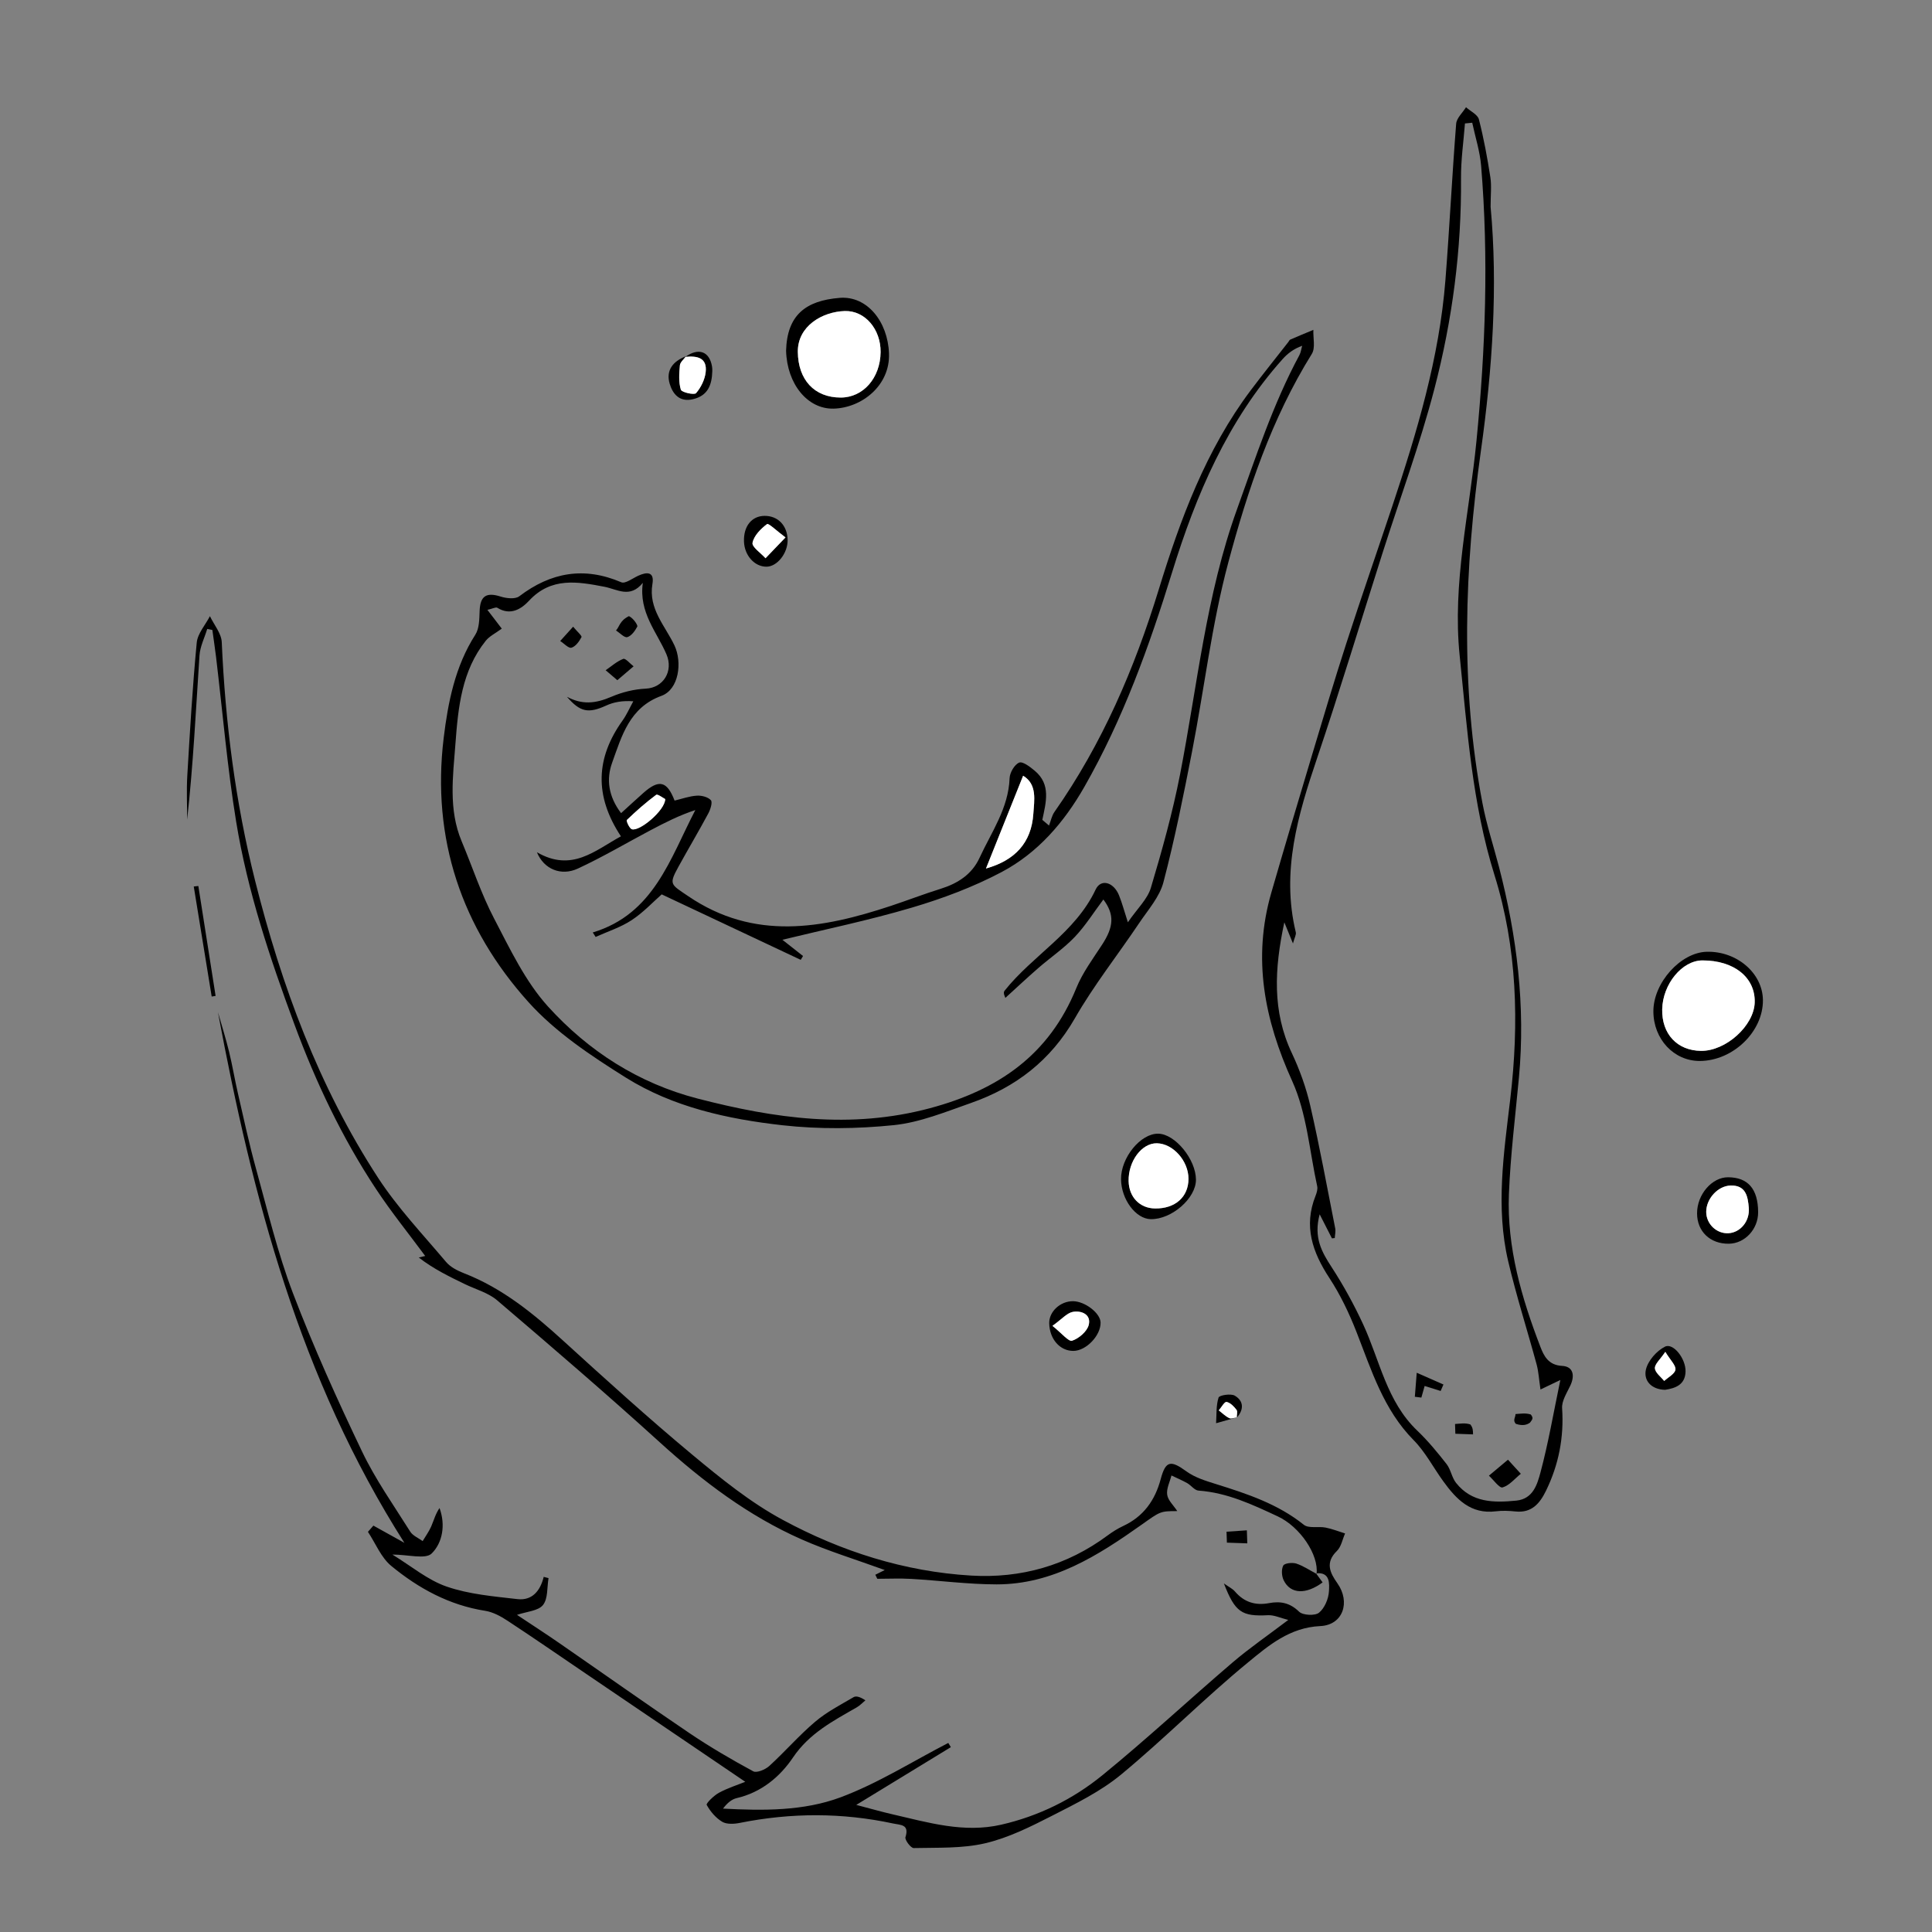 <?xml version="1.0" encoding="utf-8"?>
<!-- Generator: Adobe Illustrator 16.0.0, SVG Export Plug-In . SVG Version: 6.00 Build 0)  -->
<!DOCTYPE svg PUBLIC "-//W3C//DTD SVG 1.1//EN" "http://www.w3.org/Graphics/SVG/1.1/DTD/svg11.dtd">
<svg version="1.1" id="Layer_1" xmlns="http://www.w3.org/2000/svg" xmlns:xlink="http://www.w3.org/1999/xlink" x="0px" y="0px"
	 width="128px" height="128px" viewBox="0 0 128 128" enable-background="new 0 0 128 128" xml:space="preserve">
<rect x="0" y="0" width="128" height="128" fill="#808080" stroke="none"/>
<g>
	<path fill-rule="evenodd" clip-rule="evenodd" d="M87.226,104.276c0.156-1.257-1.082-3.116-2.574-3.813
		c-1.678-0.784-3.352-1.571-5.249-1.707c-0.26-0.018-0.487-0.347-0.751-0.497c-0.336-0.187-0.693-0.339-1.04-0.505
		c-0.107,0.426-0.341,0.87-0.283,1.273c0.051,0.372,0.416,0.7,0.669,1.087c-1.138,0-1.123,0.022-2.349,0.891
		c-2.903,2.056-5.894,3.967-9.621,3.964c-1.884-0.002-3.767-0.254-5.65-0.363c-0.75-0.044-1.504-0.007-2.255-0.007
		c-0.044-0.09-0.087-0.179-0.131-0.268c0.178-0.09,0.356-0.179,0.625-0.312c-1.921-0.7-3.758-1.257-5.503-2.028
		c-3.529-1.557-6.561-3.855-9.412-6.444c-3.526-3.201-7.14-6.305-10.763-9.396c-0.589-0.504-1.42-0.725-2.14-1.074
		c-1.036-0.502-2.073-1.004-3.054-1.762c0.139-0.034,0.278-0.068,0.425-0.104c-1.087-1.472-2.241-2.897-3.249-4.422
		c-2.258-3.414-4.003-7.097-5.419-10.932c-1.616-4.374-3.103-8.801-3.855-13.412c-0.589-3.616-0.897-7.278-1.333-10.92
		c-0.073-0.597-0.163-1.192-0.245-1.788c-0.114-0.022-0.227-0.045-0.34-0.068c-0.177,0.586-0.473,1.163-0.512,1.758
		c-0.239,3.619-0.418,7.242-0.817,10.876c0-0.97-0.048-1.944,0.009-2.911c0.174-2.94,0.346-5.882,0.625-8.813
		c0.058-0.607,0.571-1.172,0.874-1.756c0.273,0.574,0.758,1.139,0.784,1.724c0.235,5.332,0.903,10.602,2.203,15.777
		c1.749,6.965,4.216,13.659,8.152,19.706c1.298,1.995,2.966,3.75,4.508,5.58c0.288,0.34,0.754,0.577,1.184,0.745
		c2.561,0.995,4.624,2.692,6.624,4.516c2.791,2.542,5.59,5.083,8.493,7.498c1.896,1.576,3.851,3.167,6.007,4.328
		c3.869,2.088,8.052,3.427,12.477,3.689c3.292,0.197,6.352-0.663,9.041-2.658c0.32-0.237,0.666-0.455,1.025-0.623
		c1.351-0.628,2.117-1.698,2.494-3.112c0.329-1.23,0.666-1.266,1.709-0.506c0.563,0.409,1.29,0.629,1.971,0.842
		c2.054,0.642,4.079,1.31,5.803,2.692c0.32,0.257,0.958,0.092,1.438,0.184c0.439,0.086,0.863,0.257,1.294,0.39
		c-0.175,0.394-0.256,0.884-0.543,1.161c-0.786,0.765-0.462,1.442,0.031,2.136c0.882,1.242,0.385,2.771-1.132,2.84
		c-2.018,0.093-3.416,1.28-4.772,2.396c-2.894,2.374-5.537,5.054-8.422,7.44c-1.353,1.119-2.989,1.921-4.57,2.728
		c-1.421,0.726-2.892,1.462-4.427,1.823c-1.525,0.359-3.159,0.283-4.747,0.32c-0.188,0.004-0.601-0.547-0.544-0.723
		c0.271-0.854-0.317-0.798-0.812-0.904c-3.384-0.727-6.767-0.72-10.159-0.041c-0.377,0.076-0.865,0.105-1.167-0.072
		c-0.426-0.253-0.79-0.683-1.031-1.12c-0.053-0.098,0.476-0.622,0.815-0.805c0.593-0.319,1.249-0.525,1.741-0.725
		c-3.511-2.382-7.016-4.76-10.521-7.138c-1.742-1.183-3.475-2.38-5.235-3.537c-0.447-0.293-0.962-0.574-1.479-0.654
		c-2.375-0.373-4.407-1.482-6.214-2.969c-0.679-0.557-1.043-1.497-1.55-2.262c0.12-0.139,0.241-0.275,0.361-0.413
		c0.575,0.319,1.152,0.641,2.054,1.141C19.837,91.283,16.73,79.312,14.439,67.06c0.248,0.869,0.521,1.733,0.736,2.613
		c0.224,0.916,0.376,1.849,0.589,2.77c0.384,1.665,0.74,3.336,1.196,4.981c0.767,2.769,1.431,5.582,2.451,8.259
		c1.356,3.556,2.93,7.037,4.571,10.473c0.887,1.858,2.095,3.565,3.196,5.317c0.171,0.274,0.544,0.423,0.824,0.628
		c0.19-0.319,0.416-0.626,0.564-0.965c0.176-0.405,0.286-0.839,0.554-1.223c0.412,1.129,0.195,2.3-0.518,3.008
		c-0.41,0.407-1.552,0.073-2.605,0.073c1.246,0.76,2.338,1.69,3.603,2.124c1.484,0.51,3.11,0.647,4.688,0.828
		c0.962,0.109,1.508-0.542,1.734-1.475c0.107,0.027,0.213,0.057,0.32,0.084c-0.105,0.608-0.03,1.363-0.369,1.784
		c-0.315,0.391-1.071,0.428-1.721,0.65c0.905,0.602,1.833,1.201,2.743,1.829c2.901,2.004,5.778,4.044,8.7,6.018
		c1.354,0.913,2.772,1.74,4.209,2.518c0.231,0.125,0.802-0.115,1.064-0.354c1.038-0.948,1.966-2.021,3.035-2.928
		c0.764-0.648,1.679-1.121,2.55-1.631c0.169-0.101,0.447-0.015,0.782,0.211c-0.192,0.158-0.365,0.347-0.578,0.468
		c-1.568,0.9-3.139,1.717-4.221,3.321c-0.866,1.284-2.102,2.312-3.728,2.689c-0.334,0.078-0.627,0.324-0.906,0.695
		c2.643,0.141,5.329,0.168,7.787-0.748c2.482-0.926,4.766-2.38,7.138-3.603c0.057,0.094,0.114,0.186,0.17,0.279
		c-2.006,1.225-4.013,2.45-6.267,3.826c0.975,0.255,1.677,0.458,2.389,0.621c2.375,0.546,4.739,1.26,7.217,0.69
		c2.483-0.569,4.749-1.686,6.698-3.274c2.951-2.405,5.741-5.006,8.637-7.482c1.116-0.952,2.332-1.786,3.68-2.809
		c-0.513-0.126-0.935-0.334-1.345-0.313c-1.732,0.088-2.177-0.186-2.92-2.106c0.334,0.238,0.577,0.352,0.735,0.537
		c0.607,0.71,1.356,0.938,2.257,0.768c0.754-0.142,1.385-0.023,1.99,0.568c0.251,0.243,1.053,0.282,1.321,0.066
		c0.373-0.304,0.632-0.927,0.658-1.425c0.024-0.479,0.099-1.287-0.857-1.183L87.226,104.276z"/>
	<path fill-rule="evenodd" clip-rule="evenodd" d="M41.148,53.874c0.573-0.521,1.021-0.937,1.479-1.342
		c1.036-0.917,1.565-0.791,2.066,0.509c0.485-0.115,0.972-0.293,1.467-0.326c0.317-0.022,0.742,0.085,0.937,0.3
		c0.122,0.134-0.027,0.61-0.168,0.873c-0.635,1.184-1.323,2.341-1.971,3.519c-0.666,1.208-0.527,1.175,0.643,1.97
		c4.369,2.966,8.868,2.148,13.419,0.641c1.106-0.366,2.195-0.789,3.307-1.135c1.134-0.354,2.068-0.958,2.57-2.049
		c0.787-1.707,1.918-3.281,1.991-5.275c0.014-0.372,0.325-0.906,0.636-1.035c0.234-0.096,0.729,0.287,1.034,0.543
		c1.089,0.91,0.738,2.097,0.499,3.252c0.148,0.125,0.296,0.25,0.444,0.375c0.117-0.304,0.18-0.644,0.36-0.902
		c3.164-4.512,5.298-9.481,6.911-14.741c1.428-4.655,3.123-9.241,6.1-13.204c0.808-1.075,1.652-2.122,2.479-3.182
		c0.045-0.057,0.077-0.143,0.136-0.168c0.507-0.221,1.018-0.43,1.527-0.643c-0.023,0.536,0.146,1.192-0.101,1.59
		c-2.669,4.292-4.258,9.042-5.542,13.848c-1.096,4.098-1.586,8.356-2.4,12.531c-0.565,2.891-1.143,5.784-1.891,8.629
		c-0.255,0.973-1.015,1.824-1.6,2.695c-1.418,2.114-3.01,4.125-4.273,6.328c-1.599,2.782-3.913,4.561-6.858,5.593
		c-1.681,0.589-3.386,1.294-5.128,1.475c-2.44,0.25-4.95,0.28-7.385,0.007c-3.625-0.408-7.244-1.197-10.377-3.159
		c-2.295-1.438-4.646-2.999-6.436-4.986c-4.44-4.93-6.438-10.841-5.628-17.511c0.288-2.373,0.755-4.747,2.096-6.843
		c0.265-0.413,0.266-1.032,0.285-1.56c0.035-1.004,0.437-1.271,1.391-0.968c0.381,0.122,0.966,0.187,1.235-0.017
		c2.096-1.593,4.298-1.982,6.76-0.929c0.264,0.113,0.745-0.26,1.115-0.43c0.587-0.269,1.089-0.279,0.948,0.544
		c-0.281,1.647,0.853,2.782,1.461,4.073c0.524,1.111,0.299,2.915-0.867,3.339c-2.114,0.768-2.625,2.656-3.264,4.43
		C40.166,51.616,40.295,52.745,41.148,53.874z M43.839,59.254c-0.559,0.49-1.211,1.196-1.99,1.708
		c-0.725,0.478-1.585,0.75-2.386,1.113c-0.064-0.099-0.128-0.198-0.192-0.297c4.053-1.222,5.12-4.89,6.797-8.11
		c-1.067,0.351-2.025,0.838-2.974,1.34c-1.603,0.849-3.168,1.777-4.812,2.538c-1.101,0.51-2.247,0.051-2.71-1.083
		c2.315,1.34,3.833-0.11,5.566-1.054c-1.784-2.702-1.656-5.203,0.104-7.667c0.282-0.396,0.479-0.852,0.716-1.28
		c-0.716-0.051-1.288,0.049-1.798,0.283c-1.175,0.536-1.722,0.439-2.598-0.581c1.008,0.535,1.872,0.461,2.958-0.007
		c0.704-0.301,1.497-0.497,2.26-0.532c1.176-0.055,1.848-1.163,1.377-2.269c-0.631-1.481-1.844-2.771-1.568-4.742
		c-0.852,1.052-1.693,0.423-2.553,0.259c-1.765-0.338-3.521-0.653-4.983,0.924c-0.514,0.554-1.236,1.011-2.103,0.47
		c-0.101-0.062-0.316,0.061-0.658,0.138c0.434,0.567,0.781,1.019,0.952,1.244c-0.415,0.307-0.813,0.494-1.06,0.802
		c-1.593,1.988-1.83,4.413-2.009,6.808c-0.163,2.166-0.476,4.367,0.411,6.481c0.716,1.707,1.295,3.483,2.15,5.116
		c1.057,2.023,2.069,4.173,3.577,5.834c2.668,2.941,5.978,5.077,9.915,6.095c5.085,1.315,10.13,2.043,15.384,0.636
		c4.532-1.213,7.896-3.526,9.696-7.958c0.416-1.025,1.105-1.947,1.715-2.886c0.759-1.169,0.832-1.978,0.079-2.983
		c-0.642,0.854-1.191,1.741-1.896,2.482c-0.724,0.758-1.61,1.36-2.407,2.052c-0.743,0.646-1.462,1.322-2.191,1.985
		c-0.131-0.289-0.112-0.398-0.052-0.475c1.871-2.354,4.687-3.843,6.033-6.704c0.348-0.738,1.193-0.494,1.548,0.382
		c0.206,0.51,0.348,1.048,0.587,1.788c0.623-0.907,1.299-1.529,1.525-2.288c0.74-2.473,1.437-4.972,1.932-7.505
		c1.147-5.883,1.72-11.881,3.777-17.579c1.246-3.457,2.378-6.952,4.129-10.202c0.101-0.186,0.124-0.414,0.185-0.622
		c-0.567,0.207-0.964,0.512-1.292,0.879c-3.65,4.084-5.74,8.997-7.327,14.136c-1.519,4.916-3.253,9.725-5.811,14.209
		c-1.345,2.359-3.091,4.377-5.479,5.642c-1.877,0.994-3.911,1.755-5.953,2.359c-2.862,0.847-5.795,1.451-8.574,2.129
		c0.329,0.259,0.849,0.667,1.367,1.076c-0.051,0.084-0.102,0.169-0.152,0.254C50.049,62.179,47.044,60.763,43.839,59.254z
		 M65.323,57.542c1.913-0.538,3.009-1.698,3.138-3.623c0.06-0.897,0.271-1.957-0.676-2.525
		C66.937,53.513,66.118,55.557,65.323,57.542z M44.072,52.939c-0.149-0.073-0.505-0.351-0.601-0.279
		c-0.685,0.508-1.328,1.076-1.942,1.668c-0.05,0.047,0.164,0.556,0.334,0.611C42.373,55.107,44.072,53.679,44.072,52.939z"/>
	<path fill-rule="evenodd" clip-rule="evenodd" d="M98.756,13.704c0.49,5.263,0.122,10.714-0.638,16.133
		c-1.094,7.806-1.384,15.595,0.099,23.377c0.271,1.427,0.73,2.818,1.096,4.226c1.187,4.582,1.762,9.219,1.32,13.956
		c-0.24,2.575-0.563,5.146-0.664,7.726c-0.136,3.517,0.834,6.854,2.083,10.101c0.231,0.604,0.528,1.223,1.446,1.271
		c0.741,0.04,0.853,0.646,0.536,1.313c-0.228,0.48-0.572,1.006-0.54,1.492c0.129,1.933-0.225,3.742-1.068,5.469
		c-0.403,0.824-0.936,1.479-2.002,1.372c-0.435-0.045-0.881-0.067-1.311-0.013c-1.674,0.213-2.633-0.802-3.493-1.989
		c-0.658-0.906-1.186-1.938-1.963-2.725c-2.002-2.026-2.796-4.64-3.791-7.179c-0.484-1.234-1.065-2.455-1.79-3.561
		c-1.124-1.713-1.719-3.438-0.919-5.444c0.078-0.197,0.154-0.44,0.111-0.636c-0.512-2.334-0.687-4.827-1.652-6.959
		c-1.853-4.085-2.646-8.147-1.385-12.503c0.879-3.038,1.782-6.069,2.691-9.098c0.741-2.472,1.478-4.945,2.272-7.4
		c0.987-3.047,2.039-6.072,3.053-9.11c1.627-4.883,3.11-9.805,3.516-14.97c0.271-3.447,0.44-6.903,0.711-10.351
		c0.029-0.38,0.427-0.733,0.653-1.098c0.294,0.266,0.771,0.485,0.854,0.805c0.324,1.259,0.559,2.545,0.759,3.833
		C98.829,12.312,98.756,12.906,98.756,13.704z M102.061,92.058c-0.101-0.676-0.126-1.181-0.255-1.658
		c-0.619-2.282-1.344-4.538-1.884-6.837c-0.841-3.581-0.286-7.176,0.137-10.751c0.594-5.019,0.459-10.022-1.045-14.834
		c-1.487-4.76-1.801-9.647-2.306-14.529c-0.497-4.81,0.65-9.51,1.113-14.248c0.597-6.077,0.812-12.136,0.307-18.216
		c-0.079-0.961-0.387-1.903-0.589-2.854c-0.161,0.016-0.321,0.032-0.482,0.048c-0.093,1.208-0.271,2.417-0.261,3.625
		c0.04,4.733-0.574,9.397-1.762,13.952c-0.961,3.69-2.291,7.283-3.45,10.921c-1.437,4.513-2.803,9.05-4.318,13.537
		c-1.272,3.768-2.392,7.516-1.417,11.548c0.04,0.165-0.086,0.369-0.187,0.744c-0.216-0.53-0.354-0.867-0.572-1.399
		c-0.66,3.085-0.807,5.896,0.495,8.658c0.523,1.11,0.949,2.294,1.224,3.489c0.619,2.696,1.117,5.418,1.653,8.131
		c0.039,0.203-0.019,0.426-0.03,0.639c-0.062,0.007-0.125,0.014-0.188,0.02c-0.233-0.458-0.469-0.918-0.813-1.594
		c-0.415,1.552,0.149,2.512,0.802,3.516c0.782,1.205,1.48,2.478,2.083,3.783c1.104,2.392,1.555,5.103,3.583,7.036
		c0.706,0.675,1.336,1.439,1.939,2.211c0.281,0.359,0.345,0.89,0.628,1.248c1.042,1.318,2.507,1.324,3.997,1.175
		c1.115-0.113,1.387-1.088,1.598-1.868c0.521-1.944,0.86-3.937,1.316-6.124C102.768,91.718,102.406,91.892,102.061,92.058z"/>
	<path fill-rule="evenodd" clip-rule="evenodd" d="M52.08,23.236c0.066-2.345,1.277-3.321,3.558-3.502
		c1.799-0.143,3.181,1.556,3.261,3.684c0.079,2.11-1.791,3.607-3.671,3.655C53.509,27.116,52.141,25.449,52.08,23.236z
		 M58.342,23.326c0.015-1.513-1.034-2.759-2.375-2.719c-1.479,0.044-3.126,0.992-3.108,2.705c0.019,1.843,1.088,3.028,2.846,3.027
		C57.189,26.337,58.325,25.04,58.342,23.326z"/>
	<path fill-rule="evenodd" clip-rule="evenodd" d="M109.541,67.008c-0.006-1.893,1.803-3.909,3.539-3.951
		c1.991-0.047,3.694,1.415,3.718,3.191c0.027,2.097-1.983,4.039-4.186,4.044C110.9,70.295,109.545,68.847,109.541,67.008z
		 M112.696,69.623c1.647,0.019,3.516-1.669,3.558-3.212c0.046-1.651-1.372-2.788-3.469-2.781c-1.34,0.005-2.625,1.567-2.66,3.237
		C110.09,68.503,111.118,69.606,112.696,69.623z"/>
	<path fill-rule="evenodd" clip-rule="evenodd" d="M74.272,78.136c-0.021-1.436,1.3-3.053,2.472-3.026
		c1.115,0.024,2.484,1.698,2.491,3.044c0.006,1.232-1.611,2.645-2.997,2.618C75.247,80.752,74.29,79.468,74.272,78.136z
		 M78.74,78.101c0.002-1.185-1.017-2.333-2.09-2.355c-1.003-0.021-1.906,1.188-1.876,2.51c0.025,1.057,0.737,1.794,1.746,1.809
		C77.857,80.084,78.737,79.306,78.74,78.101z"/>
	<path fill-rule="evenodd" clip-rule="evenodd" d="M112.435,80.391c-0.005-1.248,0.985-2.4,2.057-2.394
		c1.318,0.008,1.98,0.774,1.989,2.305c0.009,1.128-0.873,2.083-1.937,2.098C113.306,82.417,112.438,81.593,112.435,80.391z
		 M114.648,78.545c-0.828,0.024-1.606,0.867-1.606,1.743c0,0.803,0.685,1.46,1.475,1.416c0.776-0.042,1.422-0.782,1.346-1.69
		C115.802,79.294,115.682,78.508,114.648,78.545z"/>
	<path fill-rule="evenodd" clip-rule="evenodd" d="M71.085,86.208c0.8,0.004,1.823,0.796,1.832,1.417
		c0.013,0.861-0.961,1.874-1.804,1.876c-0.891,0.003-1.577-0.782-1.6-1.829C69.497,86.9,70.242,86.207,71.085,86.208z
		 M69.728,87.841c0.62,0.492,1.07,1.063,1.302,0.985c0.449-0.149,0.989-0.611,1.101-1.043c0.179-0.697-0.483-0.97-1.048-0.868
		C70.689,86.985,70.357,87.393,69.728,87.841z"/>
	<path fill-rule="evenodd" clip-rule="evenodd" d="M50.653,34.178c0.89-0.007,1.511,0.64,1.529,1.592
		c0.015,0.877-0.688,1.77-1.399,1.775c-0.791,0.005-1.461-0.744-1.492-1.666C49.256,34.866,49.8,34.185,50.653,34.178z
		 M52.041,35.605c-0.573-0.426-1.125-0.958-1.22-0.886c-0.417,0.313-0.871,0.77-0.964,1.242c-0.054,0.274,0.552,0.678,0.86,1.023
		C51.102,36.584,51.486,36.183,52.041,35.605z"/>
	<path fill-rule="evenodd" clip-rule="evenodd" d="M110.312,92.079c-0.941-0.027-1.433-0.643-1.264-1.349
		c0.14-0.586,0.711-1.236,1.264-1.511c0.54-0.269,1.385,0.793,1.36,1.655C111.646,91.758,110.983,91.978,110.312,92.079z
		 M110.331,89.563c-0.346,0.515-0.707,0.813-0.689,1.089c0.019,0.292,0.395,0.562,0.615,0.841c0.266-0.248,0.708-0.473,0.745-0.75
		C111.04,90.462,110.674,90.128,110.331,89.563z"/>
	<path fill-rule="evenodd" clip-rule="evenodd" d="M87.19,104.239c0.145,0.2,0.29,0.4,0.436,0.599
		c-1.109,0.821-2.128,0.776-2.576-0.136c-0.137-0.277-0.166-0.721-0.031-0.978c0.083-0.159,0.601-0.218,0.861-0.134
		c0.473,0.155,0.901,0.45,1.348,0.686C87.226,104.276,87.19,104.239,87.19,104.239z"/>
	<path fill-rule="evenodd" clip-rule="evenodd" d="M45.408,23.644c0.869-0.625,1.592-0.368,1.764,0.628
		c0.019,0.106,0.023,0.216,0.019,0.324c-0.028,0.899-0.282,1.625-1.295,1.856c-0.89,0.202-1.326-0.36-1.526-1.021
		c-0.272-0.904,0.228-1.505,1.077-1.827c-0.14,0.201-0.383,0.391-0.402,0.602c-0.048,0.538-0.089,1.112,0.064,1.611
		c0.057,0.179,0.89,0.363,1.007,0.229c0.322-0.371,0.579-0.893,0.637-1.382C46.868,23.685,46.176,23.567,45.408,23.644z"/>
	<path fill-rule="evenodd" clip-rule="evenodd" d="M13.141,58.7c0.38,2.427,0.762,4.854,1.143,7.282
		c-0.086,0.015-0.172,0.027-0.259,0.042c-0.396-2.431-0.792-4.861-1.188-7.292C12.939,58.722,13.04,58.71,13.141,58.7z"/>
	<path fill-rule="evenodd" clip-rule="evenodd" d="M81.972,93.894c-0.468,0.133-0.936,0.265-1.403,0.398
		c0.038-0.572-0.006-1.171,0.165-1.702c0.05-0.153,0.812-0.278,1.074-0.124c0.603,0.356,0.608,0.93,0.127,1.465
		c0-0.179,0.073-0.414-0.013-0.525c-0.172-0.225-0.413-0.478-0.663-0.524c-0.131-0.024-0.339,0.359-0.513,0.558
		c0.23,0.178,0.442,0.394,0.698,0.515C81.579,94.018,81.793,93.918,81.972,93.894z"/>
	<path fill-rule="evenodd" clip-rule="evenodd" d="M81.261,101.48c0.449-0.03,0.897-0.062,1.347-0.092
		c0.01,0.287,0.019,0.574,0.028,0.863c-0.45-0.017-0.9-0.032-1.351-0.047C81.277,101.963,81.269,101.721,81.261,101.48z"/>
	<path fill-rule="evenodd" clip-rule="evenodd" d="M96.4,94.344c0.389-0.027,0.658-0.082,1.013,0.027
		c0.18,0.232,0.173,0.403,0.18,0.66c-0.391-0.013-0.781-0.027-1.172-0.041C96.414,94.774,96.407,94.559,96.4,94.344z"/>
	<path fill-rule="evenodd" clip-rule="evenodd" d="M100.405,93.686c0.39-0.027,0.658-0.082,1.014,0.027
		c0.179,0.232,0.129,0.304-0.049,0.536c-0.179,0.137-0.466,0.245-0.944,0.083C100.207,94.097,100.411,93.901,100.405,93.686z"/>
	<path fill-rule="evenodd" clip-rule="evenodd" fill="#FFFFFF" d="M81.972,93.894c-0.179,0.024-0.393,0.124-0.527,0.06
		c-0.256-0.121-0.468-0.337-0.698-0.515c0.174-0.198,0.382-0.582,0.513-0.558c0.25,0.047,0.491,0.3,0.663,0.524
		c0.086,0.111,0.013,0.347,0.013,0.525C81.935,93.933,81.972,93.894,81.972,93.894z"/>
	<path fill-rule="evenodd" clip-rule="evenodd" fill="#FFFFFF" d="M65.323,57.542c0.795-1.986,1.613-4.029,2.462-6.147
		c0.946,0.568,0.735,1.628,0.676,2.525C68.332,55.844,67.236,57.004,65.323,57.542z"/>
	<path fill-rule="evenodd" clip-rule="evenodd" fill="#FFFFFF" d="M44.072,52.939c0,0.74-1.699,2.168-2.209,2
		c-0.17-0.055-0.384-0.564-0.334-0.611c0.615-0.592,1.258-1.16,1.942-1.668C43.567,52.588,43.922,52.866,44.072,52.939z"/>
	<path fill-rule="evenodd" clip-rule="evenodd" fill="#FFFFFF" d="M58.342,23.326c-0.017,1.714-1.153,3.011-2.638,3.013
		c-1.758,0.001-2.827-1.184-2.846-3.027c-0.018-1.713,1.63-2.661,3.108-2.705C57.308,20.567,58.357,21.813,58.342,23.326z"/>
	<path fill-rule="evenodd" clip-rule="evenodd" fill="#FFFFFF" d="M112.696,69.623c-1.578-0.017-2.606-1.12-2.571-2.756
		c0.035-1.67,1.32-3.232,2.66-3.237c2.097-0.006,3.515,1.13,3.469,2.781C116.212,67.954,114.344,69.642,112.696,69.623z"/>
	<path fill-rule="evenodd" clip-rule="evenodd" fill="#FFFFFF" d="M78.74,78.101c-0.003,1.205-0.883,1.983-2.22,1.963
		c-1.009-0.015-1.721-0.752-1.746-1.809c-0.03-1.321,0.873-2.531,1.876-2.51C77.724,75.768,78.742,76.916,78.74,78.101z"/>
	<path fill-rule="evenodd" clip-rule="evenodd" fill="#FFFFFF" d="M114.648,78.545c1.033-0.037,1.153,0.749,1.214,1.469
		c0.076,0.908-0.569,1.648-1.346,1.69c-0.79,0.044-1.475-0.613-1.475-1.416C113.042,79.412,113.82,78.569,114.648,78.545z"/>
	<path fill-rule="evenodd" clip-rule="evenodd" fill="#FFFFFF" d="M69.728,87.841c0.63-0.448,0.962-0.855,1.354-0.926
		c0.564-0.102,1.227,0.171,1.048,0.868c-0.111,0.432-0.651,0.894-1.101,1.043C70.798,88.904,70.348,88.333,69.728,87.841z"/>
	<path fill-rule="evenodd" clip-rule="evenodd" fill="#FFFFFF" d="M52.041,35.605c-0.555,0.578-0.939,0.979-1.324,1.38
		c-0.308-0.346-0.914-0.75-0.86-1.023c0.093-0.473,0.547-0.929,0.964-1.242C50.917,34.647,51.468,35.18,52.041,35.605z"/>
	<path fill-rule="evenodd" clip-rule="evenodd" fill="#FFFFFF" d="M110.331,89.563c0.343,0.564,0.709,0.898,0.671,1.18
		c-0.037,0.277-0.479,0.502-0.745,0.75c-0.221-0.279-0.597-0.549-0.615-0.841C109.624,90.377,109.985,90.078,110.331,89.563z"/>
	<path fill-rule="evenodd" clip-rule="evenodd" fill="#FFFFFF" d="M45.408,23.644c0.769-0.077,1.46,0.041,1.344,1.021
		c-0.058,0.489-0.315,1.012-0.637,1.382c-0.117,0.134-0.95-0.05-1.007-0.229c-0.154-0.499-0.112-1.073-0.064-1.611
		c0.02-0.211,0.262-0.401,0.402-0.602C45.445,23.604,45.408,23.644,45.408,23.644z"/>
	<path fill-rule="evenodd" clip-rule="evenodd" d="M40.9,45.065c-0.337-0.287-0.556-0.474-0.774-0.66
		c0.385-0.263,0.745-0.593,1.168-0.753c0.146-0.054,0.45,0.317,0.683,0.494C41.646,44.429,41.312,44.713,40.9,45.065z"/>
	<path fill-rule="evenodd" clip-rule="evenodd" d="M37.971,41.52c0.278,0.336,0.598,0.609,0.554,0.691
		c-0.149,0.284-0.39,0.621-0.664,0.701c-0.19,0.056-0.493-0.282-0.746-0.443C37.358,42.201,37.6,41.932,37.971,41.52z"/>
	<path fill-rule="evenodd" clip-rule="evenodd" d="M41.669,40.82c0.308,0.146,0.598,0.609,0.554,0.692
		c-0.149,0.283-0.39,0.621-0.665,0.7c-0.188,0.055-0.493-0.281-0.745-0.443C41.057,41.501,41.052,41.125,41.669,40.82z"/>
	<path fill-rule="evenodd" clip-rule="evenodd" d="M99.907,96.709c0.388,0.424,0.619,0.679,0.851,0.933
		c-0.397,0.32-0.756,0.771-1.208,0.904c-0.208,0.062-0.599-0.5-0.906-0.779C99.015,97.456,99.386,97.146,99.907,96.709z"/>
	<path fill-rule="evenodd" clip-rule="evenodd" d="M93.737,92.54c0.042-0.53,0.083-1.06,0.125-1.591
		c0.59,0.26,1.181,0.519,1.77,0.778c-0.06,0.142-0.122,0.285-0.185,0.429c-0.333-0.104-0.665-0.208-1.061-0.332
		c-0.071,0.258-0.144,0.515-0.217,0.77C94.026,92.576,93.881,92.558,93.737,92.54z"/>
</g>
</svg>
